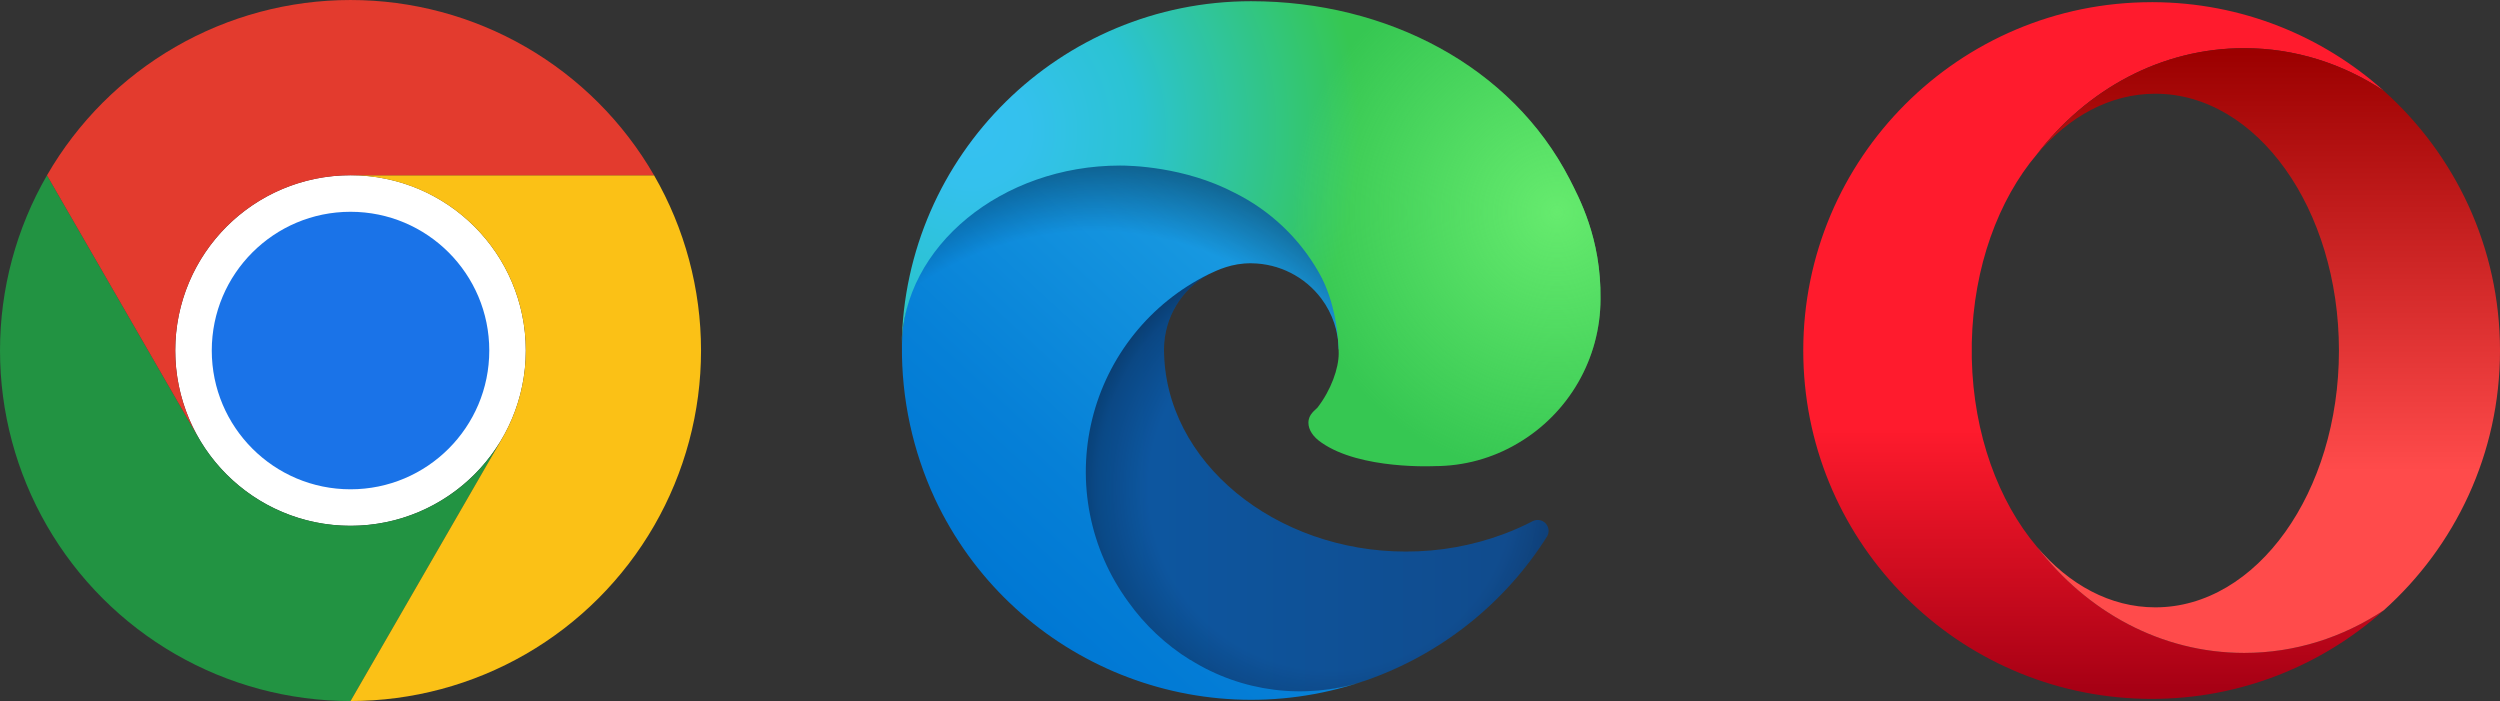 <svg version="1.1" xmlns="http://www.w3.org/2000/svg" xmlns:xlink="http://www.w3.org/1999/xlink" width="479.341" height="134.414" viewBox="0,0,479.341,134.414"><rect x="0" y="0" width="479.341" height="134.414" fill="#333333" stroke="none"/><defs><linearGradient x1="203.935" y1="205.67" x2="297.312" y2="205.67" gradientUnits="userSpaceOnUse" id="color-1"><stop offset="0" stop-color="#0c59a4"/><stop offset="1" stop-color="#114a8b"/></linearGradient><radialGradient cx="255.491" cy="206.374" r="49.934" gradientUnits="userSpaceOnUse" id="color-2"><stop offset="0.7" stop-color="#000000" stop-opacity="0"/><stop offset="0.9" stop-color="#000000" stop-opacity="0.5"/><stop offset="1" stop-color="#000000"/></radialGradient><linearGradient x1="253.136" y1="165.158" x2="194.88" y2="228.648" gradientUnits="userSpaceOnUse" id="color-3"><stop offset="0" stop-color="#1b9de2"/><stop offset="0.2" stop-color="#1595df"/><stop offset="0.7" stop-color="#0680d7"/><stop offset="1" stop-color="#0078d4"/></linearGradient><radialGradient cx="210.14" cy="217.153" r="75.05" gradientUnits="userSpaceOnUse" id="color-4"><stop offset="0.8" stop-color="#000000" stop-opacity="0"/><stop offset="0.9" stop-color="#000000" stop-opacity="0.5"/><stop offset="1" stop-color="#000000"/></radialGradient><radialGradient cx="186.762" cy="137.792" r="106.024" gradientUnits="userSpaceOnUse" id="color-5"><stop offset="0" stop-color="#35c1f1"/><stop offset="0.1" stop-color="#34c1ed"/><stop offset="0.2" stop-color="#2fc2df"/><stop offset="0.3" stop-color="#2bc3d2"/><stop offset="0.7" stop-color="#36c752"/></radialGradient><radialGradient cx="298.861" cy="153.486" r="50.928" gradientUnits="userSpaceOnUse" id="color-6"><stop offset="0" stop-color="#66eb6e"/><stop offset="1" stop-color="#66eb6e" stop-opacity="0"/></radialGradient><linearGradient x1="401.739" y1="115.385" x2="401.739" y2="244.853" gradientUnits="userSpaceOnUse" id="color-7"><stop offset="0" stop-color="#ff1b2d"/><stop offset="0.3" stop-color="#ff1b2d"/><stop offset="0.614" stop-color="#ff1b2d"/><stop offset="1" stop-color="#a70014"/></linearGradient><linearGradient x1="435.279" y1="123.018" x2="435.279" y2="237.525" gradientUnits="userSpaceOnUse" id="color-8"><stop offset="0" stop-color="#9c0000"/><stop offset="0.7" stop-color="#ff4b4b"/><stop offset="1" stop-color="#ff4b4b"/></linearGradient></defs><g transform="translate(-0.33,-112.793)"><g data-paper-data="{&quot;isPaintingLayer&quot;:true}" fill-rule="nonzero" stroke="none" stroke-width="1" stroke-linecap="butt" stroke-linejoin="miter" stroke-miterlimit="10" stroke-dasharray="" stroke-dashoffset="0" style="mix-blend-mode: normal"><path d="M33.933,179.996c0,-18.56 15.045,-33.606 33.605,-33.606c18.56,0 33.605,15.046 33.605,33.606c0,18.56 -15.045,33.606 -33.605,33.606c-18.56,0 -33.605,-15.046 -33.605,-33.606z" fill="#ffffff"/><path d="M38.435,196.808c2.949,5.11 7.191,9.353 12.301,12.303c10.399,6.004 23.211,6.002 33.609,-0.005c5.108,-2.951 9.35,-7.196 12.297,-12.308v0.008l-29.098,50.4c-11.797,0.004 -23.388,-3.1 -33.606,-8.996c-10.218,-5.897 -18.703,-14.381 -24.602,-24.597c-5.899,-10.216 -9.005,-21.805 -9.005,-33.604c0,-11.798 3.107,-23.387 9.007,-33.604l29.098,50.4z" fill="#229342"/><path d="M96.639,196.806c6.006,-10.398 6.006,-23.211 0.001,-33.609c-2.951,-5.109 -7.194,-9.35 -12.305,-12.299c-5.11,-2.948 -10.907,-4.499 -16.806,-4.496l0.007,-0.005h58.196c5.902,10.216 9.01,21.805 9.012,33.602c0.002,11.797 -3.102,23.388 -9,33.605c-5.898,10.218 -14.382,18.702 -24.599,24.6c-10.217,5.898 -21.807,9.003 -33.604,9.001l29.098,-50.4z" fill="#fbc116"/><path d="M40.934,180.004c0,-14.693 11.911,-26.604 26.604,-26.604c14.693,0 26.604,11.91 26.604,26.604c0,14.694 -11.911,26.605 -26.604,26.605c-14.693,0 -26.604,-11.912 -26.604,-26.605z" fill="#1a73e8"/><path d="M67.54,146.398c-5.9,-0.001 -11.697,1.552 -16.806,4.501c-5.109,2.949 -9.353,7.193 -12.301,12.303c-6.002,10.4 -5.998,23.213 0.011,33.609l-0.008,-0.004l-29.098,-50.4c5.896,-10.219 14.378,-18.705 24.594,-24.605c10.216,-5.901 21.805,-9.008 33.602,-9.008c11.797,-0.001 23.387,3.104 33.604,9.003c10.217,5.899 18.7,14.385 24.597,24.602h-58.196z" fill="#e33b2e"/><path d="M296.673,213.147c0.647,0.684 0.758,1.715 0.272,2.521c-8.143,12.905 -20.437,22.652 -34.859,27.636l-0.68,0.209c-3.769,1.204 -9.997,2.408 -14.132,2.408c-7.694,0 -43.339,-3.873 -43.339,-42.606c0,-13.661 5.758,-37.005 28.16,-37.948c-5.236,2.859 -8.518,8.324 -8.584,14.289c0,21.879 21.565,38.89 46.322,38.89c6.414,0.022 12.779,-1.112 18.791,-3.35c1.898,-0.705 3.751,-1.526 5.548,-2.46c0.831,-0.441 1.855,-0.274 2.502,0.41z" fill="url(#color-1)"/><path d="M296.673,213.147c0.647,0.684 0.758,1.715 0.272,2.521c-8.143,12.905 -20.437,22.652 -34.859,27.636l-0.68,0.209c-3.769,1.204 -9.997,2.408 -14.132,2.408c-7.694,0 -43.339,-3.873 -43.339,-42.606c0,-13.661 5.758,-37.005 28.16,-37.948c-5.236,2.859 -8.518,8.324 -8.584,14.289c0,21.879 21.565,38.89 46.322,38.89c6.414,0.022 12.779,-1.112 18.791,-3.35c1.898,-0.705 3.751,-1.526 5.548,-2.46c0.831,-0.441 1.855,-0.274 2.502,0.41z" fill="url(#color-2)" opacity="0.35"/><path d="M228.588,239.326c9.814,6.144 21.829,7.674 32.87,4.187c-32.232,10.763 -67.417,-4.31 -81.862,-35.069c-4.261,-9.179 -6.425,-19.192 -6.333,-29.311c0,-19.157 18.895,-40.931 41.873,-40.931c54.697,0 41.873,41.559 41.873,41.664c-0.037,-3.529 -1.192,-6.956 -3.298,-9.788c-3.174,-4.246 -8.151,-6.763 -13.452,-6.804c-3.716,-0.052 -6.49,1.309 -8.165,2.094c-11.192,5.513 -19.374,15.692 -22.352,27.808c-2.978,12.115 -0.448,24.928 6.912,35.002c3.184,4.466 7.223,8.255 11.882,11.149z" fill="url(#color-3)"/><path d="M228.588,239.326c9.814,6.144 21.829,7.674 32.87,4.187c-32.232,10.763 -67.417,-4.31 -81.862,-35.069c-4.261,-9.179 -6.425,-19.192 -6.333,-29.311c0,-19.157 18.895,-40.931 41.873,-40.931c54.697,0 41.873,41.559 41.873,41.664c-0.037,-3.529 -1.192,-6.956 -3.298,-9.788c-3.174,-4.246 -8.151,-6.763 -13.452,-6.804c-3.716,-0.052 -6.49,1.309 -8.165,2.094c-11.192,5.513 -19.374,15.692 -22.352,27.808c-2.978,12.115 -0.448,24.928 6.912,35.002c3.184,4.466 7.223,8.255 11.882,11.149z" fill="url(#color-4)" opacity="0.41"/><path d="M252.926,190.963c2.669,-3.455 4.083,-7.59 4.083,-10.416c0,-2.826 -0.576,-9.893 -3.769,-15.441c-3.737,-6.614 -9.371,-11.956 -16.173,-15.336c-9.683,-5.077 -20.151,-5.234 -21.983,-5.234c-22.611,0 -41.611,15.441 -41.873,34.545c0.515,-36.633 30.36,-66.058 66.997,-66.055c26.014,0 49.934,12.457 61.082,34.127c1.727,3.455 6.072,11.253 5.915,22.978c-0.018,11.398 -6.073,21.934 -15.912,27.689c-4.803,2.84 -10.28,4.341 -15.859,4.344c-0.052,0 -14.237,0.733 -21.722,-4.501c-1.623,-1.099 -2.512,-2.46 -2.512,-3.821c0,-1.623 1.309,-2.408 1.78,-2.931z" fill="url(#color-5)"/><path d="M252.926,190.963c2.669,-3.455 4.083,-7.59 4.083,-10.416c0,-2.826 -0.576,-9.893 -3.769,-15.441c-3.737,-6.614 -9.371,-11.956 -16.173,-15.336c-9.683,-5.077 -20.151,-5.234 -21.983,-5.234c-22.611,0 -41.611,15.441 -41.873,34.545c0.515,-36.633 30.36,-66.058 66.997,-66.055c26.014,0 49.934,12.457 61.082,34.127c1.727,3.455 6.072,11.253 5.915,22.978c-0.018,11.398 -6.073,21.934 -15.912,27.689c-4.803,2.84 -10.28,4.341 -15.859,4.344c-0.052,0 -14.237,0.733 -21.722,-4.501c-1.623,-1.099 -2.512,-2.46 -2.512,-3.821c0,-1.623 1.309,-2.408 1.78,-2.931z" fill="url(#color-6)"/><path d="M412.873,113.205c0.085,0 0.168,0.003 0.253,0.003c17.006,0.063 32.507,6.48 44.266,17c-7.83,-5.196 -16.986,-8.183 -26.771,-8.183c-15.905,0 -30.15,7.891 -39.733,20.335c-7.384,8.716 -12.168,21.606 -12.493,36.069v3.146c0.326,14.463 5.11,27.35 12.495,36.069c9.581,12.444 23.826,20.335 39.733,20.335c9.783,0 18.936,-2.988 26.766,-8.18c-11.817,10.568 -27.413,16.998 -44.514,16.998c-1.067,0 -2.125,-0.028 -3.182,-0.078c-35.411,-1.659 -63.612,-30.894 -63.612,-66.715c0,-36.889 29.904,-66.793 66.793,-66.793z" fill="url(#color-7)"/><path d="M390.892,142.364c9.581,-12.444 23.826,-20.335 39.733,-20.335c9.784,0 18.939,2.988 26.771,8.183c13.668,12.229 22.275,30.006 22.275,49.792c0,19.789 -8.609,37.566 -22.28,49.797c-7.829,5.192 -16.982,8.18 -26.766,8.18c-15.908,0 -30.152,-7.891 -39.733,-20.335c6.128,7.236 14.044,11.598 22.692,11.598c19.444,0 35.206,-22.046 35.206,-49.241c0,-27.195 -15.761,-49.241 -35.206,-49.241c-8.649,0 -16.564,4.363 -22.694,11.6" fill="url(#color-8)"/></g></g></svg>